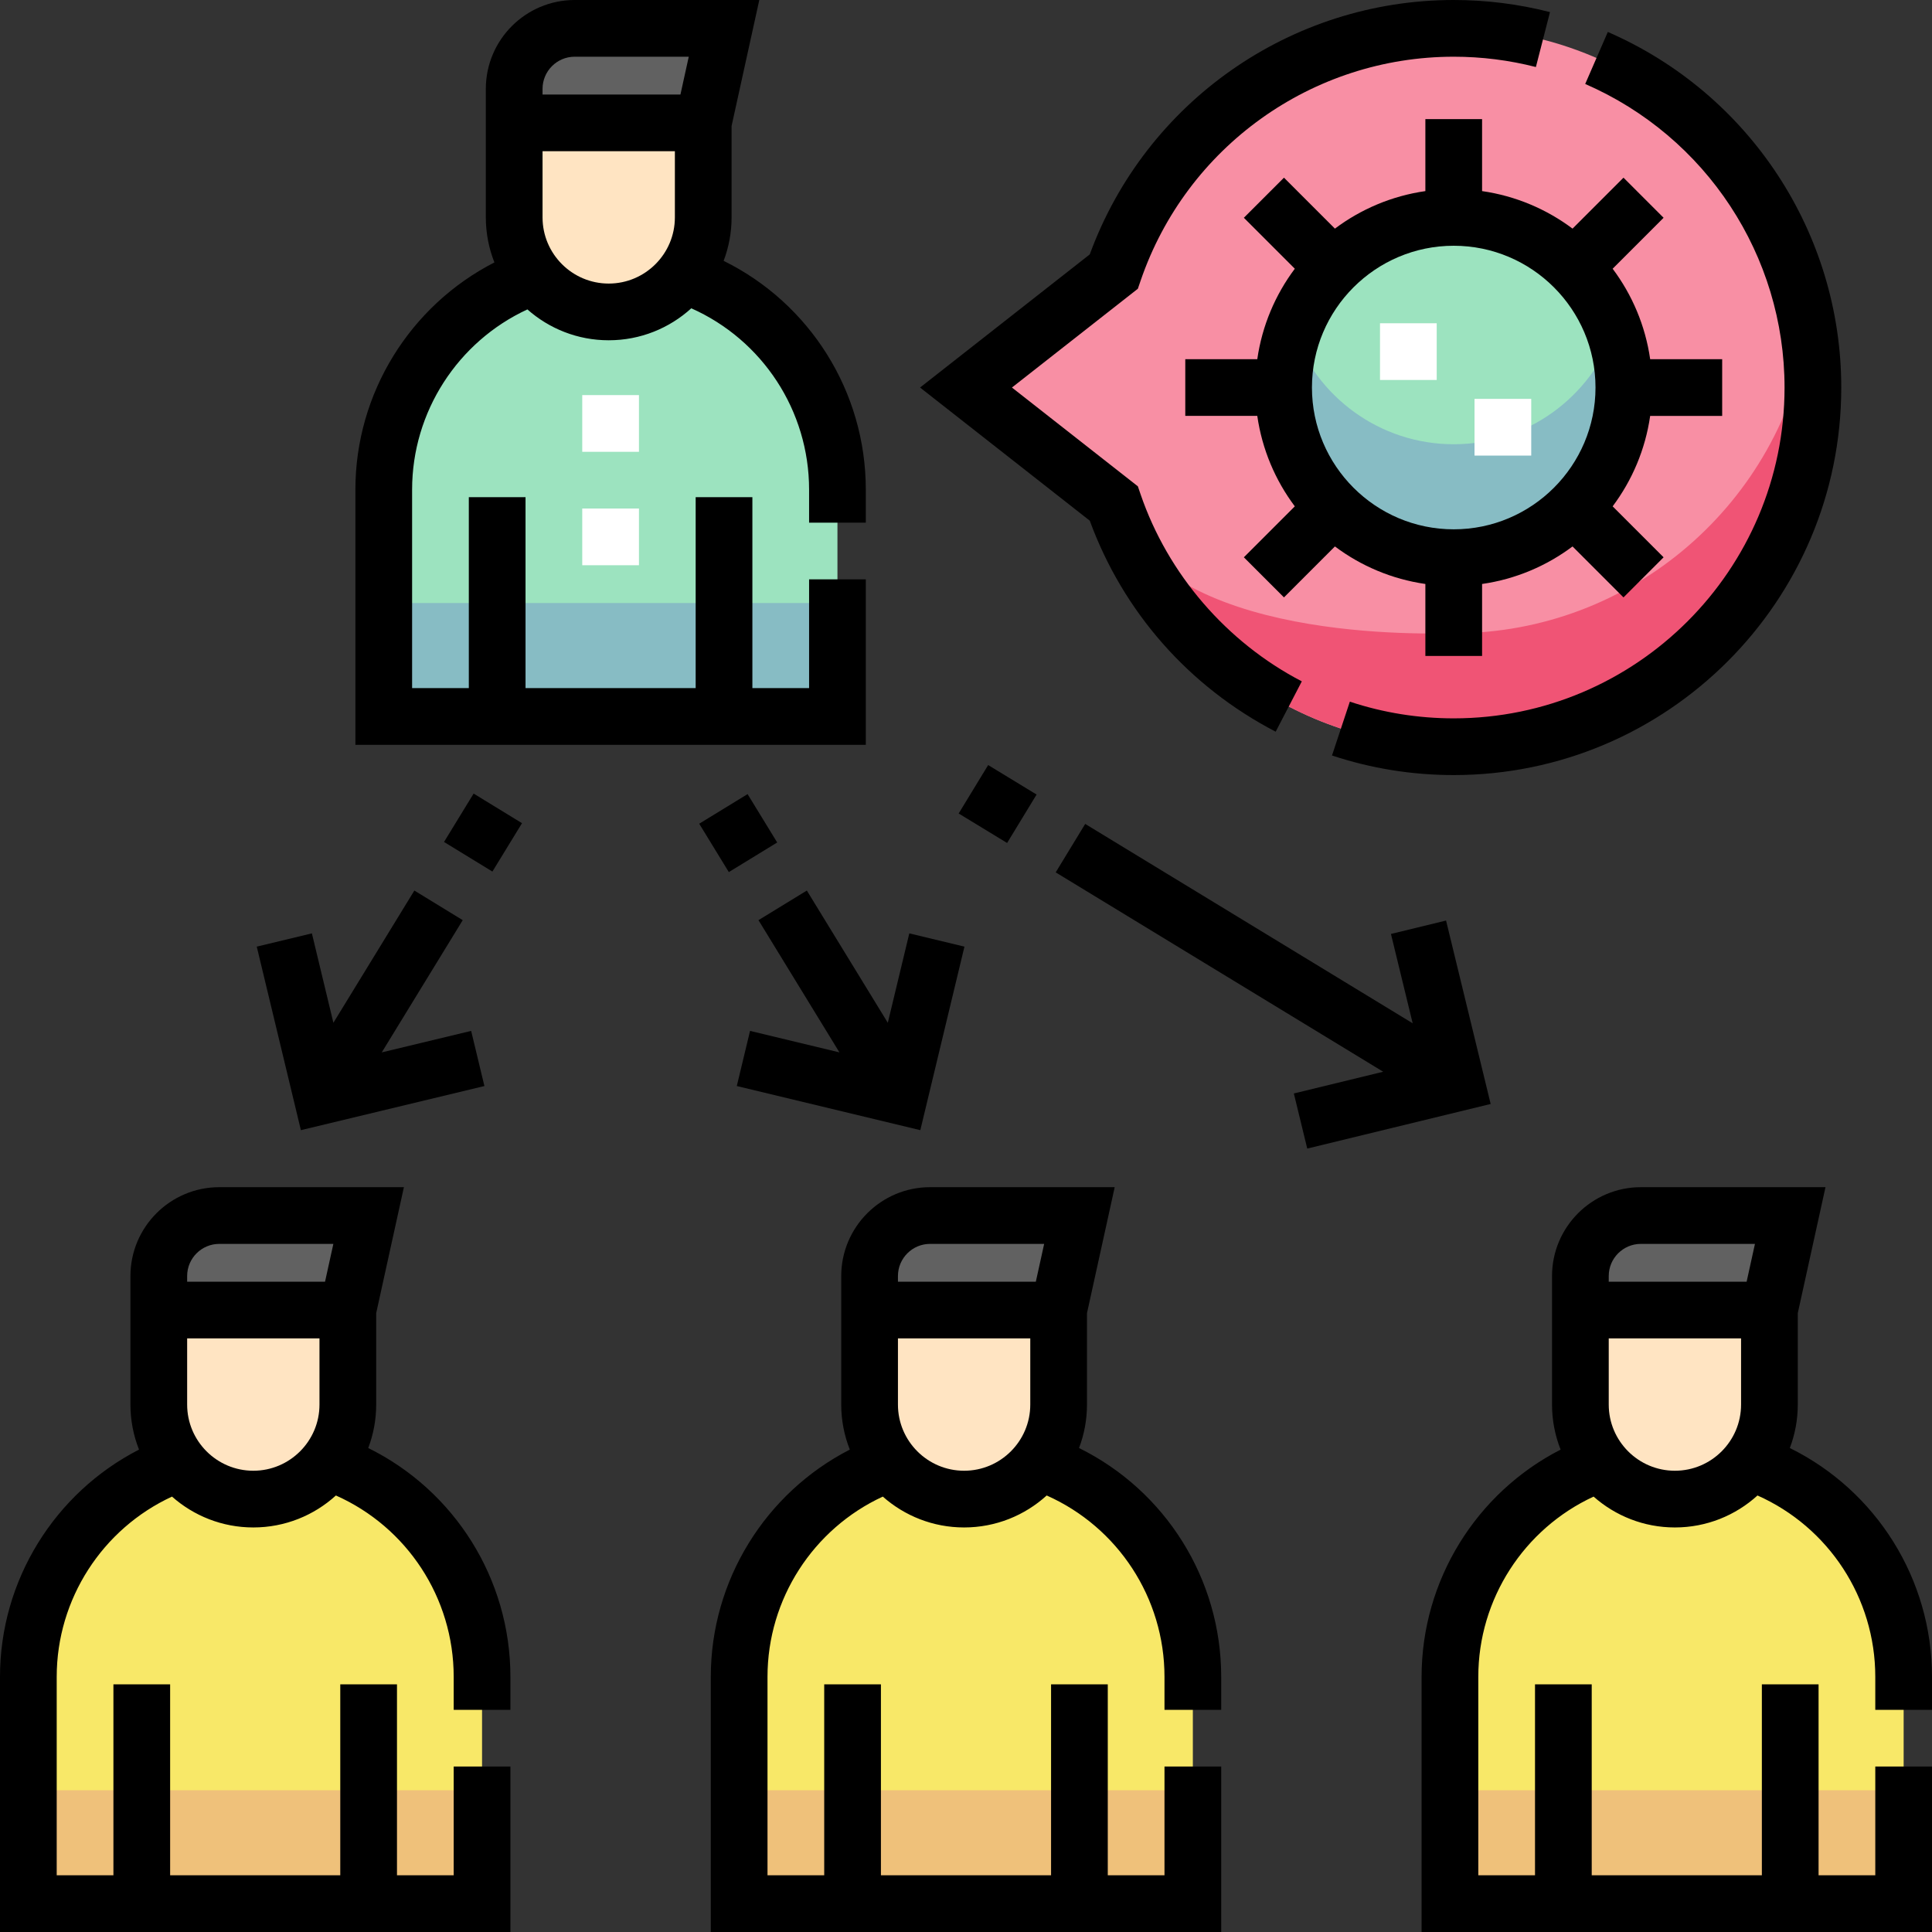 <svg id="Capa_1" enable-background="new 0 0 511 511" height="512" viewBox="0 0 511 511" width="512" xmlns="http://www.w3.org/2000/svg"><rect x="0" y="0" width="511" height="511" fill="#333333" stroke="none"/><g><g id="Filled_3_"><path d="m384.5 7.5c-41.66 0-77.141 26.957-89.922 64.343l-39.078 30.657 39.078 30.657c12.781 37.386 48.262 64.343 89.922 64.343 52.383 0 95-42.617 95-95s-42.617-95-95-95z" fill="#f88fa4"/><path d="m384.5 167.5c-5 0-77.141 3.043-89.922-34.343 12.781 37.386 48.262 64.343 89.922 64.343 52.383 0 95-42.617 95-95 0-5.104-.41-10.112-1.188-15-7.214 45.281-46.532 80-93.812 80z" fill="#f05475"/><path d="m161 82.5c-13.807 0-25-11.193-25-25v-25h50v25c0 13.807-11.193 25-25 25z" fill="#ffe4c2"/><path d="m186 32.5h-50v-9c0-8.837 7.163-16 16-16h39.5z" fill="#616161"/><path d="m221.5 189.5v-60c0-26.368-17.016-48.746-40.66-56.796-4.57 5.954-11.755 9.796-19.84 9.796-7.963 0-15.052-3.728-19.63-9.528-23.234 8.275-39.87 30.454-39.87 56.528v60z" fill="#9ce3bf"/><path d="m101.5 159.5h120v30h-120z" fill="#87bcc4"/><path d="m255 396.5c-13.807 0-25-11.193-25-25v-25h50v25c0 13.807-11.193 25-25 25z" fill="#ffe4c2"/><path d="m280 346.5h-50v-9c0-8.837 7.163-16 16-16h39.5z" fill="#616161"/><path d="m315.5 503.5v-60c0-26.368-17.016-48.746-40.66-56.796-4.57 5.954-11.754 9.796-19.84 9.796-7.963 0-15.052-3.728-19.63-9.528-23.234 8.275-39.87 30.454-39.87 56.528v60z" fill="#f8e868"/><path d="m67 396.5c-13.807 0-25-11.193-25-25v-25h50v25c0 13.807-11.193 25-25 25z" fill="#ffe4c2"/><path d="m92 346.5h-50v-9c0-8.837 7.163-16 16-16h39.5z" fill="#616161"/><path d="m127.5 503.5v-60c0-26.368-17.016-48.746-40.66-56.796-4.57 5.954-11.755 9.796-19.84 9.796-7.963 0-15.052-3.728-19.63-9.528-23.233 8.274-39.87 30.454-39.87 56.528v60z" fill="#f8e868"/><path d="m443 396.5c-13.807 0-25-11.193-25-25v-25h50v25c0 13.807-11.193 25-25 25z" fill="#ffe4c2"/><path d="m468 346.5h-50v-9c0-8.837 7.163-16 16-16h39.5z" fill="#616161"/><path d="m503.5 503.5v-60c0-26.368-17.016-48.746-40.66-56.796-4.57 5.954-11.754 9.796-19.84 9.796-7.963 0-15.052-3.728-19.63-9.528-23.234 8.275-39.87 30.454-39.87 56.528v60z" fill="#f8e868"/><circle cx="384.5" cy="102.5" fill="#9ce3bf" r="45"/><path d="m384.5 117.5c-19.555 0-36.228-12.541-42.42-30-1.665 4.695-2.58 9.741-2.58 15 0 24.813 20.187 45 45 45s45-20.187 45-45c0-5.259-.915-10.305-2.58-15-6.192 17.459-22.865 30-42.42 30z" fill="#87bcc4"/><g fill="#efc17a"><path d="m7.5 473.5h120v30h-120z"/><path d="m195.5 473.5h120v30h-120z"/><path d="m383.5 473.5h120v30h-120z"/></g></g><g fill="#fff"><path d="m169 149.5h-15v-15h15zm0-30h-15v-15h15z"/><path d="m365 85.5h15v15h-15z"/><path d="m390 105.5h15v15h-15z"/></g><g id="Outline_3_"><path d="m337.407 193.528 6.914-13.312c-19.882-10.325-35.426-28.362-42.647-49.485l-.719-2.103-33.305-26.128 33.305-26.128.719-2.103c12.12-35.451 45.405-59.269 82.826-59.269 7.357 0 14.67.919 21.733 2.731l3.727-14.529c-8.28-2.124-16.846-3.202-25.46-3.202-43.081 0-81.481 26.945-96.265 67.286l-44.885 35.214 44.885 35.214c8.84 24.136 26.23 43.899 49.172 55.814z"/><path d="m472 102.5c0 48.248-39.252 87.5-87.5 87.5-9.393 0-18.637-1.487-27.476-4.417l-4.721 14.237c10.363 3.437 21.195 5.18 32.196 5.18 56.519 0 102.5-45.981 102.5-102.5 0-40.819-24.235-77.734-61.743-94.047l-5.982 13.756c32.03 13.929 52.726 45.446 52.726 80.291z"/><path d="m229 153.236h-15v28.764h-15v-50.5h-15v50.5h-45v-50.5h-15v50.5h-15v-52.5c0-20.56 12.079-39.152 30.495-47.662 5.735 5.073 13.264 8.162 21.505 8.162 8.402 0 16.07-3.205 21.845-8.457 18.812 8.363 31.155 27.074 31.155 47.957v8.736h15v-8.736c0-25.932-14.803-49.258-37.605-60.509 1.356-3.575 2.105-7.447 2.105-11.491v-24.185l7.329-33.315h-48.829c-12.958 0-23.5 10.542-23.5 23.5v1.5 15 17.5c0 4.203.811 8.219 2.27 11.909-22.299 11.42-36.77 34.577-36.77 60.091v67.5h135zm-85.5-129.736c0-4.687 3.813-8.5 8.5-8.5h30.171l-2.2 10h-36.471zm0 16.5h35v17.5c0 9.649-7.851 17.5-17.5 17.5s-17.5-7.851-17.5-17.5z"/><path d="m120.242 212.771h15v15.001h-15z" transform="matrix(.522 -.853 .853 .522 -126.818 214.192)"/><path d="m285.395 382.991c1.356-3.575 2.105-7.447 2.105-11.491v-24.185l7.329-33.315h-48.829c-12.958 0-23.5 10.542-23.5 23.5v1.5 15 17.5c0 4.203.811 8.219 2.27 11.909-22.299 11.42-36.77 34.577-36.77 60.091v67.5h135v-43.764h-15v28.764h-15v-50.5h-15v50.5h-45v-50.5h-15v50.5h-15v-52.5c0-20.56 12.079-39.152 30.495-47.662 5.735 5.073 13.264 8.162 21.505 8.162 8.402 0 16.07-3.205 21.845-8.457 18.812 8.363 31.155 27.074 31.155 47.957v8.736h15v-8.736c0-25.932-14.803-49.258-37.605-60.509zm-12.895-11.491c0 9.649-7.851 17.5-17.5 17.5s-17.5-7.851-17.5-17.5v-17.5h35zm1.471-32.5h-36.471v-1.5c0-4.687 3.813-8.5 8.5-8.5h30.171z"/><path d="m97.395 382.991c1.356-3.575 2.105-7.447 2.105-11.491v-24.185l7.329-33.315h-48.829c-12.958 0-23.5 10.542-23.5 23.5v1.5 15 17.5c0 4.203.811 8.219 2.27 11.909-22.299 11.42-36.77 34.577-36.77 60.091v67.5h135v-43.764h-15v28.764h-15v-50.5h-15v50.5h-45v-50.5h-15v50.5h-15v-52.5c0-20.56 12.079-39.152 30.495-47.662 5.735 5.073 13.264 8.162 21.505 8.162 8.402 0 16.07-3.205 21.845-8.457 18.812 8.363 31.155 27.074 31.155 47.957v8.736h15v-8.736c0-25.932-14.803-49.258-37.605-60.509zm-12.895-11.491c0 9.649-7.851 17.5-17.5 17.5s-17.5-7.851-17.5-17.5v-17.5h35zm1.471-32.5h-36.471v-1.5c0-4.687 3.813-8.5 8.5-8.5h30.171z"/><path d="m511 452.236v-8.736c0-25.932-14.803-49.258-37.605-60.509 1.356-3.575 2.105-7.447 2.105-11.491v-24.185l7.329-33.315h-48.829c-12.958 0-23.5 10.542-23.5 23.5v1.5 15 17.5c0 4.203.811 8.219 2.27 11.909-22.299 11.42-36.77 34.577-36.77 60.091v67.5h135v-43.764h-15v28.764h-15v-50.5h-15v50.5h-45v-50.5h-15v50.5h-15v-52.5c0-20.56 12.079-39.152 30.495-47.662 5.735 5.073 13.264 8.162 21.505 8.162 8.402 0 16.07-3.205 21.845-8.457 18.812 8.363 31.155 27.074 31.155 47.957v8.736zm-50.5-80.736c0 9.649-7.851 17.5-17.5 17.5s-17.5-7.851-17.5-17.5v-17.5h35zm1.471-32.5h-36.471v-1.5c0-4.687 3.813-8.5 8.5-8.5h30.171z"/><path d="m392 31.5h-15v19.044c-8.881 1.276-17.053 4.775-23.924 9.925l-13.476-13.477-10.607 10.606 13.477 13.477c-5.15 6.871-8.649 15.043-9.925 23.924h-19.045v15h19.044c1.276 8.881 4.775 17.053 9.925 23.924l-13.477 13.477 10.607 10.606 13.477-13.477c6.871 5.15 15.043 8.648 23.924 9.925v19.046h15v-19.044c8.881-1.276 17.053-4.775 23.924-9.925l13.477 13.477 10.607-10.606-13.477-13.477c5.15-6.871 8.649-15.043 9.925-23.924h19.044v-15.001h-19.044c-1.276-8.881-4.775-17.053-9.925-23.924l13.477-13.477-10.608-10.607-13.477 13.477c-6.871-5.15-15.043-8.648-23.924-9.925v-19.044zm30 71c0 20.678-16.822 37.5-37.5 37.5s-37.5-16.822-37.5-37.5 16.822-37.5 37.5-37.5 37.5 16.822 37.5 37.5z"/><path d="m128.124 287.249-3.506-14.584-23.645 5.685 21.416-34.974-12.793-7.833-21.416 34.974-5.686-23.646-14.584 3.506 11.672 48.543z"/><path d="m256.406 205.127h15v15h-15z" transform="matrix(.52 -.854 .854 .52 -54.949 327.467)"/><path d="m382.474 243.478-14.577 3.544 5.747 23.631-86.619-52.732-7.8 12.813 86.619 52.732-23.631 5.746 3.545 14.576 48.512-11.797z"/><path d="m200.611 243.376 21.416 34.974-23.645-5.685-3.506 14.584 48.542 11.671 11.672-48.543-14.584-3.506-5.686 23.646-21.416-34.974z"/><path d="m187.758 212.771h15.001v15h-15.001z" transform="matrix(.853 -.522 .522 .853 -86.288 134.382)"/></g></g></svg>